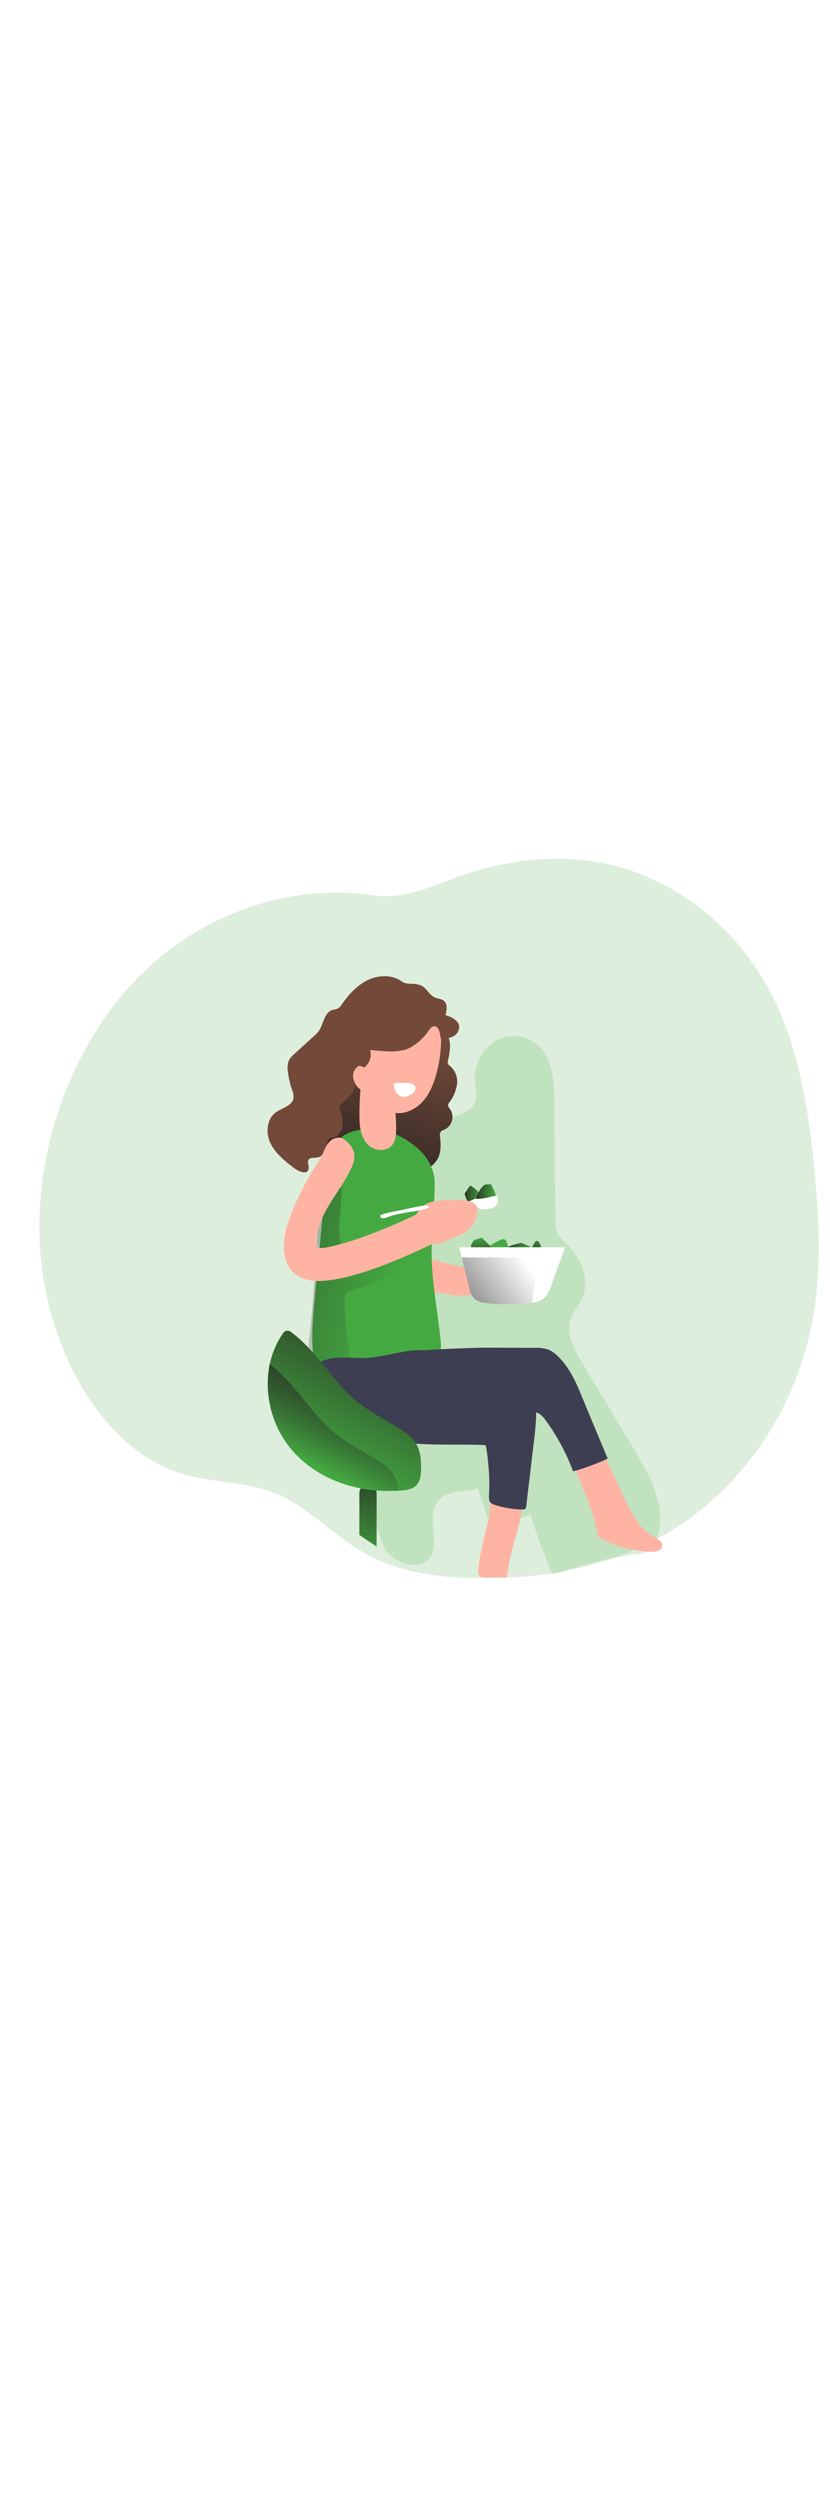 <svg id="_0429_eating_salad" xmlns="http://www.w3.org/2000/svg" xmlns:xlink="http://www.w3.org/1999/xlink" viewBox="0 0 500 500" data-imageid="eating-salad-40" imageName="Eating Salad" class="illustrations_image" style="width: 166px;"><defs><style>.cls-1_eating-salad-40{fill:url(#linear-gradient);}.cls-1_eating-salad-40,.cls-2_eating-salad-40,.cls-3_eating-salad-40,.cls-4_eating-salad-40,.cls-5_eating-salad-40,.cls-6_eating-salad-40,.cls-7_eating-salad-40,.cls-8_eating-salad-40,.cls-9_eating-salad-40,.cls-10_eating-salad-40,.cls-11_eating-salad-40,.cls-12_eating-salad-40,.cls-13_eating-salad-40,.cls-14_eating-salad-40,.cls-15_eating-salad-40,.cls-16_eating-salad-40,.cls-17_eating-salad-40,.cls-18_eating-salad-40{stroke-width:0px;}.cls-2_eating-salad-40{isolation:isolate;opacity:.18;}.cls-2_eating-salad-40,.cls-18_eating-salad-40{fill:#68e1fd;}.cls-3_eating-salad-40{fill:url(#linear-gradient-11-eating-salad-40);}.cls-4_eating-salad-40{fill:url(#linear-gradient-12-eating-salad-40);}.cls-5_eating-salad-40{fill:url(#linear-gradient-10-eating-salad-40);}.cls-6_eating-salad-40{fill:url(#linear-gradient-4-eating-salad-40);}.cls-7_eating-salad-40{fill:url(#linear-gradient-2-eating-salad-40);}.cls-8_eating-salad-40{fill:url(#linear-gradient-3-eating-salad-40);}.cls-9_eating-salad-40{fill:url(#linear-gradient-8-eating-salad-40);}.cls-10_eating-salad-40{fill:url(#linear-gradient-9-eating-salad-40);}.cls-11_eating-salad-40{fill:url(#linear-gradient-7-eating-salad-40);}.cls-12_eating-salad-40{fill:url(#linear-gradient-5-eating-salad-40);}.cls-13_eating-salad-40{fill:url(#linear-gradient-6-eating-salad-40);}.cls-14_eating-salad-40{fill:#3e3e52;}.cls-15_eating-salad-40{fill:#734a39;}.cls-16_eating-salad-40{fill:#fff;}.cls-17_eating-salad-40{fill:#ffb4a3;}</style><linearGradient id="linear-gradient-eating-salad-40" x1="801.89" y1="2043.2" x2="814.13" y2="2043.2" gradientTransform="translate(-507.26 2289.84) scale(1 -1)" gradientUnits="userSpaceOnUse"><stop offset="0" stop-color="#231f20"/><stop offset=".13" stop-color="#231f20" stop-opacity=".69"/><stop offset="1" stop-color="#231f20" stop-opacity="0"/></linearGradient><linearGradient id="linear-gradient-2-eating-salad-40" x1="797.36" y1="2036.63" x2="796.9" y2="2047.25" xlink:href="#linear-gradient-eating-salad-40"/><linearGradient id="linear-gradient-3-eating-salad-40" x1="813.24" y1="2042.41" x2="827.63" y2="2042.41" xlink:href="#linear-gradient-eating-salad-40"/><linearGradient id="linear-gradient-4-eating-salad-40" x1="830.84" y1="2038.08" x2="830.13" y2="2048.86" xlink:href="#linear-gradient-eating-salad-40"/><linearGradient id="linear-gradient-5-eating-salad-40" x1="728.24" y1="2089.35" x2="754.59" y2="2171.6" xlink:href="#linear-gradient-eating-salad-40"/><linearGradient id="linear-gradient-6-eating-salad-40" x1="607.36" y1="2048.71" x2="744.97" y2="2015.92" xlink:href="#linear-gradient-eating-salad-40"/><linearGradient id="linear-gradient-7-eating-salad-40" x1="728.95" y1="1907.41" x2="728.95" y2="1846.74" xlink:href="#linear-gradient-eating-salad-40"/><linearGradient id="linear-gradient-8-eating-salad-40" x1="741.05" y1="1988.79" x2="699.65" y2="1908.68" xlink:href="#linear-gradient-eating-salad-40"/><linearGradient id="linear-gradient-9-eating-salad-40" x1="723.53" y1="1962.03" x2="696.29" y2="1909.31" xlink:href="#linear-gradient-eating-salad-40"/><linearGradient id="linear-gradient-10-eating-salad-40" x1="787.3" y1="2073.92" x2="797.39" y2="2073.92" xlink:href="#linear-gradient-eating-salad-40"/><linearGradient id="linear-gradient-11-eating-salad-40" x1="794.37" y1="2075.06" x2="806.07" y2="2075.06" xlink:href="#linear-gradient-eating-salad-40"/><linearGradient id="linear-gradient-12-eating-salad-40" x1="770.49" y1="1995.17" x2="823.21" y2="2033.92" xlink:href="#linear-gradient-eating-salad-40"/></defs><g id="background_eating-salad-40"><path class="cls-2_eating-salad-40 targetColor" d="M490.08,288.95c-9.06,54.34-40.48,99.5-78.32,125.32-37.84,25.82-81.5,34.07-124.22,33.45-24.34-.34-49.23-3.65-71.28-17.08-1.11-.67-2.2-1.43-3.29-2.09-3.27-2.16-6.48-4.51-9.66-6.93-11.42-8.71-22.48-18.39-34.95-24-18.77-8.42-39.3-6.96-58.69-12.79-48.22-14.55-83.63-76.88-85.83-141.32s25.49-127.35,66.13-164.27c38.25-34.77,88.3-49.67,134.49-42.96,22.37,3.26,39.62-8.06,61.36-14.45,25.17-7.37,51.3-9.84,76.9-4.95,43,8.22,84.58,39.05,106.32,88.03,13.34,30.07,18.67,65.1,21.86,99.66,2.59,28.07,3.79,56.75-.81,84.37Z" style="fill: rgb(68, 169, 65);"/><path class="cls-2_eating-salad-40 targetColor" d="M267.24,398.39c5.87-3.89,13.9-2.19,20.42-4.9,3.91,9.82,6.91,19.97,8.96,30.34,6.06-6.98,14.08-11.97,23.03-14.32,3.67,12.32,8.16,24.38,13.43,36.1,16.44-6.01,33.49-10.17,50.85-12.41,2.21-.13,4.38-.7,6.37-1.66,2.4-1.6,4.19-3.95,5.11-6.69,7.16-17.73-2.96-37.33-12.82-53.73l-31.87-53.05c-5-8.31-10.17-18.14-6.76-27.21,1.53-4.1,4.67-7.4,6.56-11.36,5.28-11-.26-24.57-9.08-33.02-2.28-2.18-4.85-4.3-6-7.16-.66-2.07-.95-4.23-.84-6.4l-.67-72.51c-.11-12.89-1.2-27.78-11.64-35.34-7.54-5.13-17.42-5.23-25.06-.26-7.48,5.16-11.73,13.84-11.21,22.91.29,5.36,1.98,11.36-1.22,15.75-1.82,2.48-4.84,3.72-7.72,4.83-13.4,5.13-28.64,11.37-33.23,24.99-2.72,8.16-.79,17.04.14,25.6,1.92,18.18-.93,36.55-8.28,53.3-5.58,12.69-13.86,24.94-13.93,38.81,0,9.92,4.17,19.29,6.73,28.87s3.18,20.78-3.05,28.5c-2,2.48-4.65,4.5-6.09,7.36-2.16,4.3-1.05,9.51.17,14.19,3.04,11.68,6.41,23.27,10.14,34.77.69,2.7,1.92,5.23,3.61,7.45,7.16,8.18,23.76,12.27,27.39-.46,3.06-10.97-5.28-25.49,6.56-33.28Z" style="fill: rgb(68, 169, 65);"/></g><g id="character_eating-salad-40"><path class="cls-18_eating-salad-40 targetColor" d="M300.56,244.36c.58-.36,1.21-.64,1.88-.82.67-.19,1.39-.06,1.96.34.89.72.87,2.06,1.43,3.08.27.56.73,1.03.99,1.6.09.18.09.39,0,.57-.11.21-.42.26-.66.29-1.76.11-3.54.19-5.3.2-1.43,0-4.22.52-5.5-.13-3.01-1.46,4.15-4.55,5.2-5.14Z" style="fill: rgb(68, 169, 65);"/><path class="cls-1_eating-salad-40" d="M300.56,244.36c.58-.36,1.21-.64,1.88-.82.67-.19,1.39-.06,1.96.34.89.72.87,2.06,1.43,3.08.27.56.73,1.03.99,1.6.09.18.09.39,0,.57-.11.21-.42.26-.66.29-1.76.11-3.54.19-5.3.2-1.43,0-4.22.52-5.5-.13-3.01-1.46,4.15-4.55,5.2-5.14Z"/><path class="cls-18_eating-salad-40 targetColor" d="M284.85,245.06c.16-.31.38-.59.63-.83.32-.25.69-.44,1.09-.54l2.71-.93c.22-.1.47-.15.72-.14.32.09.61.26.83.5,1.85,1.71,3.6,3.52,5.27,5.41-3.04.26-6.09.33-9.14.2-3.82-.17-4-.4-2.1-3.67Z" style="fill: rgb(68, 169, 65);"/><path class="cls-7_eating-salad-40" d="M284.85,245.06c.16-.31.38-.59.63-.83.32-.25.69-.44,1.09-.54l2.71-.93c.22-.1.47-.15.72-.14.32.09.61.26.83.5,1.85,1.71,3.6,3.52,5.27,5.41-3.04.26-6.09.33-9.14.2-3.82-.17-4-.4-2.1-3.67Z"/><path class="cls-18_eating-salad-40 targetColor" d="M313.26,245.85c.22-.09.45-.14.69-.14.27.02.54.1.79.21l5.2,2.28c.23.1.52.3.42.53s-.32.2-.5.2h-7.26c-1.88,0-4.9.57-6.6-.16.7-1.66,5.63-2.39,7.27-2.92Z" style="fill: rgb(68, 169, 65);"/><path class="cls-8_eating-salad-40" d="M313.26,245.85c.22-.09.45-.14.69-.14.27.02.54.1.79.21l5.2,2.28c.23.1.52.3.42.53s-.32.2-.5.2h-7.26c-1.88,0-4.9.57-6.6-.16.7-1.66,5.63-2.39,7.27-2.92Z"/><path class="cls-18_eating-salad-40 targetColor" d="M322.61,244.78c.05-.12.14-.23.26-.3.09-.02.18-.02.27,0,.63.01,1.22.33,1.58.86.35.52.61,1.09.79,1.69l.92,2.76c-1,0-5.24.42-5.87-.33-.63-.74,1.58-3.95,2.06-4.68Z" style="fill: rgb(68, 169, 65);"/><path class="cls-6_eating-salad-40" d="M322.61,244.78c.05-.12.14-.23.26-.3.09-.02.18-.02.27,0,.63.01,1.22.33,1.58.86.35.52.61,1.09.79,1.69l.92,2.76c-1,0-5.24.42-5.87-.33-.63-.74,1.58-3.95,2.06-4.68Z"/><path class="cls-16_eating-salad-40" d="M298.57,217.14c.19-.06.39-.06.57,0,.33.13.44.53.5.87.34,1.26.34,2.59,0,3.85-.54,1.35-1.65,2.4-3.04,2.86-1.36.44-2.78.67-4.21.69-1.68.31-3.41-.07-4.8-1.06-2.36-2.26-3.44-.42-6.04-1.25-2.36-.74-1.75-2.15,0-2.73,5.26-1.89,11.58-2,17.01-3.24Z"/><path class="cls-17_eating-salad-40" d="M376.55,400.43c4.08,8.51,8.66,17.56,16.97,22.05,2.51,1.35,5.73,3.08,5.36,5.9s-4.11,3.52-6.94,3.41c-9.84-.43-19.5-2.82-28.41-7.02-1.18-.44-2.22-1.19-3.01-2.18-.59-1.04-.93-2.2-1-3.39-2.02-13.55-9.32-25.69-13.25-38.81-.45-1.07-.49-2.28-.11-3.38.39-.67.95-1.21,1.62-1.59,5.15-3.47,13.03-6.87,16.65-.24,4.44,8.16,8.1,16.87,12.13,25.24Z"/><path class="cls-17_eating-salad-40" d="M288.14,443.07c-.22,1.18.08,2.41.83,3.35.88.64,1.98.92,3.06.79h13.39c1.43-16.85,9.58-32.73,9.94-49.64.04-.37-.02-.74-.19-1.07-.4-.46-.99-.71-1.6-.67-4.68-.47-9.85-.9-14.32,1.09-4.67,2.1-3.61,8.66-4.52,13.23-2.19,10.97-5.97,21.68-6.59,32.93Z"/><path class="cls-15_eating-salad-40" d="M269.87,135.81c-.23.67-.23,1.4,0,2.08.3.52.73.95,1.25,1.26,3.14,2.69,4.72,6.78,4.2,10.88-.57,4.04-2.19,7.86-4.68,11.08-.39.45-.65,1-.76,1.59,0,.95.67,1.72,1.25,2.48,2.59,3.81,1.6,9.01-2.22,11.6-.25.17-.52.33-.79.48-1.02.47-2.22.79-2.79,1.75-.41.9-.5,1.91-.26,2.86.53,4.15.66,8.59-1.02,12.37-1.16,2.63-5.26,7.52-8.75,6.57-1.56-.42-1.78-1.43-3.57-1.88-2.12-.53-3.79.17-5.96-1.16s-3.88-3.14-6.11-4.22c-5.61-2.73-12.19-.1-18.27,1.32-11.53,2.68-24.8.14-32.73-8.59-1.57-1.53-2.58-3.55-2.86-5.73-.01-1.47.26-2.93.8-4.3,1.8-5.9,4.5-11.49,8-16.57,3.52-5.1,8.52-9,14.32-11.17,9.79-3.34,20.93-.14,30.69-3.62,7.16-2.53,12.14-8.12,16.95-13.65,3.19-3.65,5.73-11.31,11.93-10.15,4.42.95,2.05,11.86,1.39,14.72Z"/><path class="cls-12_eating-salad-40" d="M269.87,135.81c-.23.67-.23,1.4,0,2.08.3.52.73.95,1.25,1.26,3.14,2.69,4.72,6.78,4.2,10.88-.57,4.04-2.19,7.86-4.68,11.08-.39.45-.65,1-.76,1.59,0,.95.67,1.72,1.25,2.48,2.59,3.81,1.6,9.01-2.22,11.6-.25.17-.52.33-.79.48-1.02.47-2.22.79-2.79,1.75-.41.9-.5,1.91-.26,2.86.53,4.15.66,8.59-1.02,12.37-1.16,2.63-5.26,7.52-8.75,6.57-1.56-.42-1.78-1.43-3.57-1.88-2.12-.53-3.79.17-5.96-1.16s-3.88-3.14-6.11-4.22c-5.61-2.73-12.19-.1-18.27,1.32-11.53,2.68-24.8.14-32.73-8.59-1.57-1.53-2.58-3.55-2.86-5.73-.01-1.47.26-2.93.8-4.3,1.8-5.9,4.5-11.49,8-16.57,3.52-5.1,8.52-9,14.32-11.17,9.79-3.34,20.93-.14,30.69-3.62,7.16-2.53,12.14-8.12,16.95-13.65,3.19-3.65,5.73-11.31,11.93-10.15,4.42.95,2.05,11.86,1.39,14.72Z"/><path class="cls-17_eating-salad-40" d="M220.11,188.36c1.77,1.7,3.11,3.8,3.89,6.13,1.43,4.07,1.35,8.46,1.29,12.76l-.26,20.59-.13,9.94c0,1.86-1.06,7.78.16,9.14,1.6,1.8,9.08,2.33,11.33,2.86l17.8,4.45,24.03,6.06c6.12-.06,12.14-1.49,17.63-4.2,1.59,1.65,1.68,4.23.2,5.99l12.57.93c3.59.1,7.15.71,10.57,1.8,3.45,1.12,6.26,3.67,7.72,6.99.2.45.28.94.23,1.43-.29,1.43-2.08,1.76-3.49,1.85l-44.2,2.29c-1.91.17-3.82.17-5.73,0-1.53-.21-3.02-.63-4.54-.92-2.18-.37-4.39-.61-6.6-.72-16.13-1.05-32.25-2.38-48.36-3.98-3.92-.3-7.8-.9-11.63-1.8-1.59-.32-3.06-1.04-4.3-2.09-.95-1.06-1.64-2.32-2.02-3.69-1-3.48-1.58-7.07-1.72-10.7-.91-13.68-.13-27.41,2.33-40.9,1.15-6.26,1.7-13,4.65-18.73,2.63-5.13,8.22-9.34,13.85-8.12,1.78.45,3.41,1.36,4.73,2.63Z"/><path class="cls-18_eating-salad-40 targetColor" d="M260.01,252.7c.19,17.18,3.62,34.15,5.38,51.23.4,2.52.33,5.08-.2,7.57-1.1,4.07-4.54,7.16-8.38,9.18-5.84,2.96-12.63,3.58-19.23,3.85-12.33.53-24.68.09-36.94-1.3-2.75-.1-5.43-.9-7.79-2.32-3.44-2.52-4.3-7.16-4.51-11.3-.69-10.57.33-21.16,1.35-31.69l4.54-47.07,2.28-23.56c.57-6.06.19-11.66,2.95-17.35,1.89-4.05,4.99-7.42,8.88-9.64,4.3-2.35,9.34-2.99,14.23-3.24,2.6-.2,5.21-.1,7.79.32,2.6.56,5.12,1.44,7.5,2.62,5.55,2.42,10.64,5.78,15.05,9.94,4.45,4.17,7.46,9.65,8.59,15.65.34,2.5.45,5.02.34,7.53-.32,13.23-1.96,26.32-1.83,39.56Z" style="fill: rgb(68, 169, 65);"/><path class="cls-13_eating-salad-40" d="M207.63,279.54c-.12-1.05.09-2.11.62-3.02.66-.74,1.52-1.27,2.48-1.53l27.78-10.31c3.9-1.21,7.56-3.06,10.84-5.5,3.12-2.61,5.38-6.62,4.81-10.64-.02-1.03-.63-1.97-1.56-2.41-.51-.14-1.04-.14-1.55,0-11.76,2.58-23.58,4.86-35.45,6.84-2.58.43-5.51.76-7.55-.87-1.35-1.29-2.23-2.99-2.51-4.84-2.45-10.65,0-21.75.3-32.69.14-1.04-.13-2.1-.76-2.94-1.03-1.03-2.78-.64-4.07,0-4.01,2.36-6.91,6.21-8.08,10.71-1.13,4.45-1.69,9.04-1.68,13.63-.91,23.14-2.62,46.22-5.13,69.25-.4,3.77-.62,8.16,2.18,10.73,1.76,1.34,3.86,2.14,6.06,2.31,2.85.43,5.71.71,8.59.84,1.68.2,3.38-.05,4.94-.72,4.74-2.49,1.13-13.37.79-17.48-.64-7.04-.99-14.16-1.06-21.36Z"/><path class="cls-17_eating-salad-40" d="M216.65,173.11c.23,5.15,1.73,10.55,5.63,13.95,3.89,3.39,10.55,3.81,13.88-.13,2.19-2.59,2.46-6.26,2.48-9.65.01-3.39-.13-6.56-.42-9.82,6.11.74,12.24-2.32,16.38-6.87s6.54-10.42,8.19-16.35c1.99-7.23,3-14.7,2.98-22.19.16-2.87-.36-5.74-1.53-8.36-1.38-2.33-3.36-4.25-5.73-5.57-5.06-3.2-11.03-4.67-17-4.2-5.99.52-11.51,3.42-15.35,8.05-4.61,5.73-5.73,13.5-6.69,20.82-1.7,13.45-3.42,26.76-2.82,40.34Z"/><path class="cls-15_eating-salad-40" d="M242.52,129.68c-5.99,1.43-13.59.32-19.57-.2,1.43,4.86-1.11,10.01-5.84,11.83-.71.13-1.35.5-1.82,1.05-.25.54-.33,1.15-.23,1.73.32,6.45-2.63,12.62-7.86,16.41-1.03.73-2.22,1.43-2.52,2.71-.11.78-.03,1.57.24,2.31,1.08,3.05,1.57,6.29,1.43,9.52-.37,3.21-2.42,6.46-5.57,7.16-.95.05-1.87.36-2.65.92-.41.52-.68,1.13-.76,1.79-.79,3.87-2.12,8.59-5.99,9.34-2,.39-4.68-.23-5.61,1.58-.64,1.27.2,2.78.19,4.21,0,5.94-6.84,2.13-9.02.44-5.4-4.15-10.97-8.59-13.95-14.66-2.98-6.07-2.46-14.53,2.99-18.61,3.87-2.86,10.12-4,10.84-8.76.1-1.79-.24-3.58-.99-5.21-1.22-3.57-2.03-7.27-2.43-11.03-.4-2.2-.17-4.47.67-6.54.84-1.47,1.95-2.78,3.28-3.84l11.91-10.84c.99-.84,1.89-1.77,2.69-2.78.57-.79,1.05-1.65,1.43-2.55,1.75-3.97,2.86-9.22,7-10.34.97-.13,1.93-.34,2.86-.63,1.09-.62,1.99-1.52,2.62-2.61,4.02-5.73,8.78-11.11,14.95-14.32,6.17-3.21,14.05-3.91,20.05-.3.9.63,1.86,1.18,2.86,1.63,1.06.34,2.17.52,3.28.52,2.35-.14,4.71.24,6.9,1.12,3.21,1.66,4.77,5.73,8.08,7.16,1.78.77,3.91.74,5.41,1.96,2.38,1.93,1.78,5.73.95,8.59,3.71,1.2,8.12,3.26,8.31,7.16-.1,2.55-1.64,4.81-3.97,5.84-2.23,1.08-4.69,1.57-7.16,1.43-.37-2.02-.64-6.96-3.25-7.6s-4.15,3.05-5.58,4.74c-3.39,4.02-8.03,8.02-13.2,9.52l-.97.17Z"/><path class="cls-17_eating-salad-40" d="M215.64,139.37c-.33.2-.62.46-.86.76-.7.72-1.26,1.55-1.68,2.46-.66,2.18-.43,4.53.64,6.54.74,2.01,2.23,3.65,4.15,4.58,1.03-1.2,1.71-2.66,1.96-4.22.69-2.32,1.02-4.74.96-7.16-.24-1.93-3.44-3.85-5.18-2.96Z"/><path class="cls-17_eating-salad-40" d="M191.85,268.66c-2.83.06-5.66-.33-8.38-1.15-4.34-1.32-7.96-4.35-10.02-8.39-5.9-11.73,0-27.08,4.94-38.07,2.96-6.53,6.31-12.87,10.02-19,1.43-2.48,3.11-4.88,4.63-7.35,1.93-3.12,2.68-6.87,5.2-9.67,1.74-2.09,4.48-3.07,7.16-2.56,1.21.4,2.32,1.06,3.25,1.93,2.42,1.87,4.1,4.54,4.74,7.53.26,3.03-.36,6.07-1.8,8.75-3.48,7.72-8.69,14.51-13.09,21.75-4.4,7.25-8.09,15.31-7.96,23.77,0,4.47,7.16,2,10.12,1.36,5.24-1.22,10.41-2.73,15.48-4.54,13.67-4.78,27-10.48,39.91-17.05,4.97-2.51,11.04-.51,13.55,4.46,2.51,4.97.51,11.04-4.46,13.55-12.41,6.29-50.75,24.67-73.29,24.67ZM191.45,250.05"/><path class="cls-17_eating-salad-40" d="M261.04,220.75c-2.87.53-5.52,1.88-7.63,3.89-3.01,3.17-3.99,7.76-2.52,11.88.67,1.63,1.54,3.17,2.58,4.6.79,1.35,1.83,2.55,3.06,3.51,1.68.9,3.54,1.39,5.44,1.43,1.23.22,2.48.22,3.71,0,.95-.31,1.86-.73,2.72-1.23,3.06-1.63,6.37-2.76,9.46-4.3,3.19-1.44,5.86-3.82,7.66-6.82.96-2.03,1.61-4.2,1.9-6.43.18-.75.23-1.53.16-2.31-.26-1.25-1-2.34-2.05-3.06-1.97-1.26-4.25-1.94-6.59-1.98-1.78-.13-3.57-.13-5.34-.11s-3.75.32-5.73.32c-2.3-.04-4.59.16-6.84.6Z"/><path class="cls-16_eating-salad-40" d="M237.84,149.37c-.15-.02-.3.02-.43.1-.08.11-.11.24-.1.37-.07,1.87.43,3.71,1.43,5.28,1,1.59,2.73,2.57,4.61,2.61,2.68,0,8.59-3.02,6.53-6.53-1.62-2.72-9.31-1.69-12.04-1.83Z"/><path class="cls-16_eating-salad-40" d="M340.44,248.34l-8.96,24.71c-1.43,2.86-2.51,7.68-10.98,8.79-.74.1-1.55.17-2.42.21-6.17.27-12.04,1.16-21.19.3-6.43-.6-11.58-.77-13.65-7.42l-5.1-20.49h0l-1.52-6.09,63.82-.03Z"/><path class="cls-14_eating-salad-40" d="M208.16,353.1c11.64,8.59,26.32,12.19,40.75,13.42,14.43,1.23,28.97.32,43.44,1,.84,0,1.92,12.73,2.02,14.02.43,5.14.5,10.3.23,15.45-.27,5.21.42,5.73,5.56,7.16,4.72,1.36,9.61,2.09,14.52,2.16.61.07,1.23-.08,1.75-.43.39-.46.61-1.04.6-1.65l4.4-37.34c1.09-7.69,1.65-15.45,1.68-23.23.07-1.08-.15-2.17-.64-3.14-.62-.83-1.44-1.48-2.38-1.92l-13.22-7.52c-4.75-2.69-9.51-5.4-14.51-7.6-4.3-1.88-8.59-3.39-12.89-5.17-5.23-2.16-10.3-4.7-15.68-6.41-15.15-4.84-29.37,2.86-44.55,3.16-7.85.14-16.9-1.5-24.34,1.56-14.76,6,6.53,31.5,13.26,36.47Z"/><path class="cls-14_eating-salad-40" d="M321.92,308.91c2.82-.17,5.65.19,8.35,1.05,2.1.91,4.01,2.22,5.61,3.85,6.63,6.3,10.71,14.81,14.16,23.28,3.98,9.77,16.01,38.48,16.01,38.48-3.16,1.96-17.18,7.06-20.83,7.72-4.02-10.8-9.48-21.01-16.24-30.34-1.08-1.66-2.45-3.11-4.04-4.3-2.33-1.32-4.93-2.08-7.6-2.22-9.13-1.11-18.33-1.51-27.52-1.22-7.68.24-16.83.99-23.54-3.49-4.87-3.26-9.72-7.72-14.48-11.46-2.99-2.31-21.55-16.7-9.75-18.69,8.09-1.36,42.66-2.76,50.85-2.75l29.03.09Z"/><path class="cls-18_eating-salad-40 targetColor" d="M226.87,396.47v32.07c-3.51-2.16-6.96-4.51-10.37-6.93v-25.14c0-2.86,2.32-5.18,5.18-5.18,1.38,0,2.69.55,3.67,1.52.98.97,1.52,2.29,1.52,3.67Z" style="fill: rgb(68, 169, 65);"/><path class="cls-11_eating-salad-40" d="M226.87,396.47v32.07c-3.51-2.16-6.96-4.51-10.37-6.93v-25.14c0-2.86,2.32-5.18,5.18-5.18,1.38,0,2.69.55,3.67,1.52.98.97,1.52,2.29,1.52,3.67Z"/><path class="cls-18_eating-salad-40 targetColor" d="M209.85,336.65c-11.91-11.83-20.62-26.91-34.11-36.9-.8-.75-1.86-1.17-2.96-1.16-1.14.32-2.1,1.11-2.65,2.16-14.32,20.82-10.57,51.06,6.01,70.09,14.73,16.88,37.65,24.96,59.65,24.26,5-.16,12.43.24,15.75-4.18,2.73-3.71,2.29-11.46,1.8-15.87-.87-7.88-4.91-12.51-11.46-16.65-11.14-7.06-22.52-12.31-32.05-21.75Z" style="fill: rgb(68, 169, 65);"/><path class="cls-9_eating-salad-40" d="M251.47,390.92c-2.42,3.29-7.16,3.91-11.46,4.08-1.43,0-2.86,0-4.21.1-22.04.7-44.96-7.37-59.65-24.26-12.28-14.34-17.31-33.51-13.66-52.04,1.34-6.46,3.93-12.59,7.63-18.06.6-1.71,2.48-2.6,4.18-2,.56.2,1.05.54,1.43,1,13.49,10.02,22.19,25.07,34.12,36.9,9.52,9.44,20.89,14.69,32.02,21.75,6.5,4.14,10.54,8.78,11.46,16.65.44,4.4.87,12.16-1.86,15.87Z"/><path class="cls-10_eating-salad-40" d="M240,395c-1.43,0-2.86,0-4.21.1-22.04.7-44.96-7.37-59.65-24.26-12.28-14.34-17.31-33.51-13.66-52.04,13.42,10.02,22.11,25,33.98,36.79,9.52,9.44,20.91,14.71,32.02,21.77,6.5,4.12,10.54,8.78,11.46,16.65,0,.31.04.64.07.99Z"/><path class="cls-16_eating-salad-40" d="M229.03,229.27c-.16.82.66,1.56,1.43,1.66.84.02,1.68-.17,2.43-.54,7.39-2.86,15.42-3.08,23.05-5.04,4.67-1.19,2.21-2.52-1.17-2.02-4.17.62-8.31,1.56-12.4,2.49-1.39.33-13.15,2.35-13.35,3.45Z"/><path class="cls-18_eating-salad-40 targetColor" d="M280.32,217.43c-.19-.4-.28-.84-.27-1.29.09-.46.3-.9.6-1.26l2.32-3.32c.1-.14.23-.3.4-.32.15,0,.3.05.42.16,1.4.9,2.72,1.94,3.92,3.09,1.21,1.16,2.05,2.66,2.42,4.3-1.67-.14-3.35.11-4.91.72-.76.29-2.48,1.43-3.32,1s-1.29-2.35-1.58-3.08Z" style="fill: rgb(68, 169, 65);"/><path class="cls-5_eating-salad-40" d="M280.32,217.43c-.19-.4-.28-.84-.27-1.29.09-.46.3-.9.6-1.26l2.32-3.32c.1-.14.23-.3.4-.32.15,0,.3.05.42.16,1.4.9,2.72,1.94,3.92,3.09,1.21,1.16,2.05,2.66,2.42,4.3-1.67-.14-3.35.11-4.91.72-.76.29-2.48,1.43-3.32,1s-1.29-2.35-1.58-3.08Z"/><path class="cls-18_eating-salad-40 targetColor" d="M291.35,211.13c.19-.18.4-.34.63-.46.3-.12.63-.18.96-.17l2.23-.1c.16-.04.33-.04.49,0,.18.11.32.28.4.47,1.1,2.05,2.02,4.19,2.75,6.4-.61.19-1.24.3-1.88.33-1.02.19-2.03.45-3.02.79-2.07.47-4.18.73-6.3.76-.1.05-.22.05-.32,0-.73-.73.84-3.54,1.19-4.21.73-1.42,1.7-2.71,2.86-3.81Z" style="fill: rgb(68, 169, 65);"/><path class="cls-3_eating-salad-40" d="M291.35,211.13c.19-.18.4-.34.63-.46.3-.12.63-.18.96-.17l2.23-.1c.16-.04.33-.04.49,0,.18.11.32.28.4.47,1.1,2.05,2.02,4.19,2.75,6.4-.61.19-1.24.3-1.88.33-1.02.19-2.03.45-3.02.79-2.07.47-4.18.73-6.3.76-.1.05-.22.05-.32,0-.73-.73.84-3.54,1.19-4.21.73-1.42,1.7-2.71,2.86-3.81Z"/><path class="cls-4_eating-salad-40" d="M324.64,254.43l-4.15,27.42c-.74.1-1.55.17-2.42.21-6.17.27-12.04,1.16-21.19.3-6.43-.6-11.58-.77-13.65-7.42l-5.1-20.49h0l46.51-.03Z"/></g></svg>